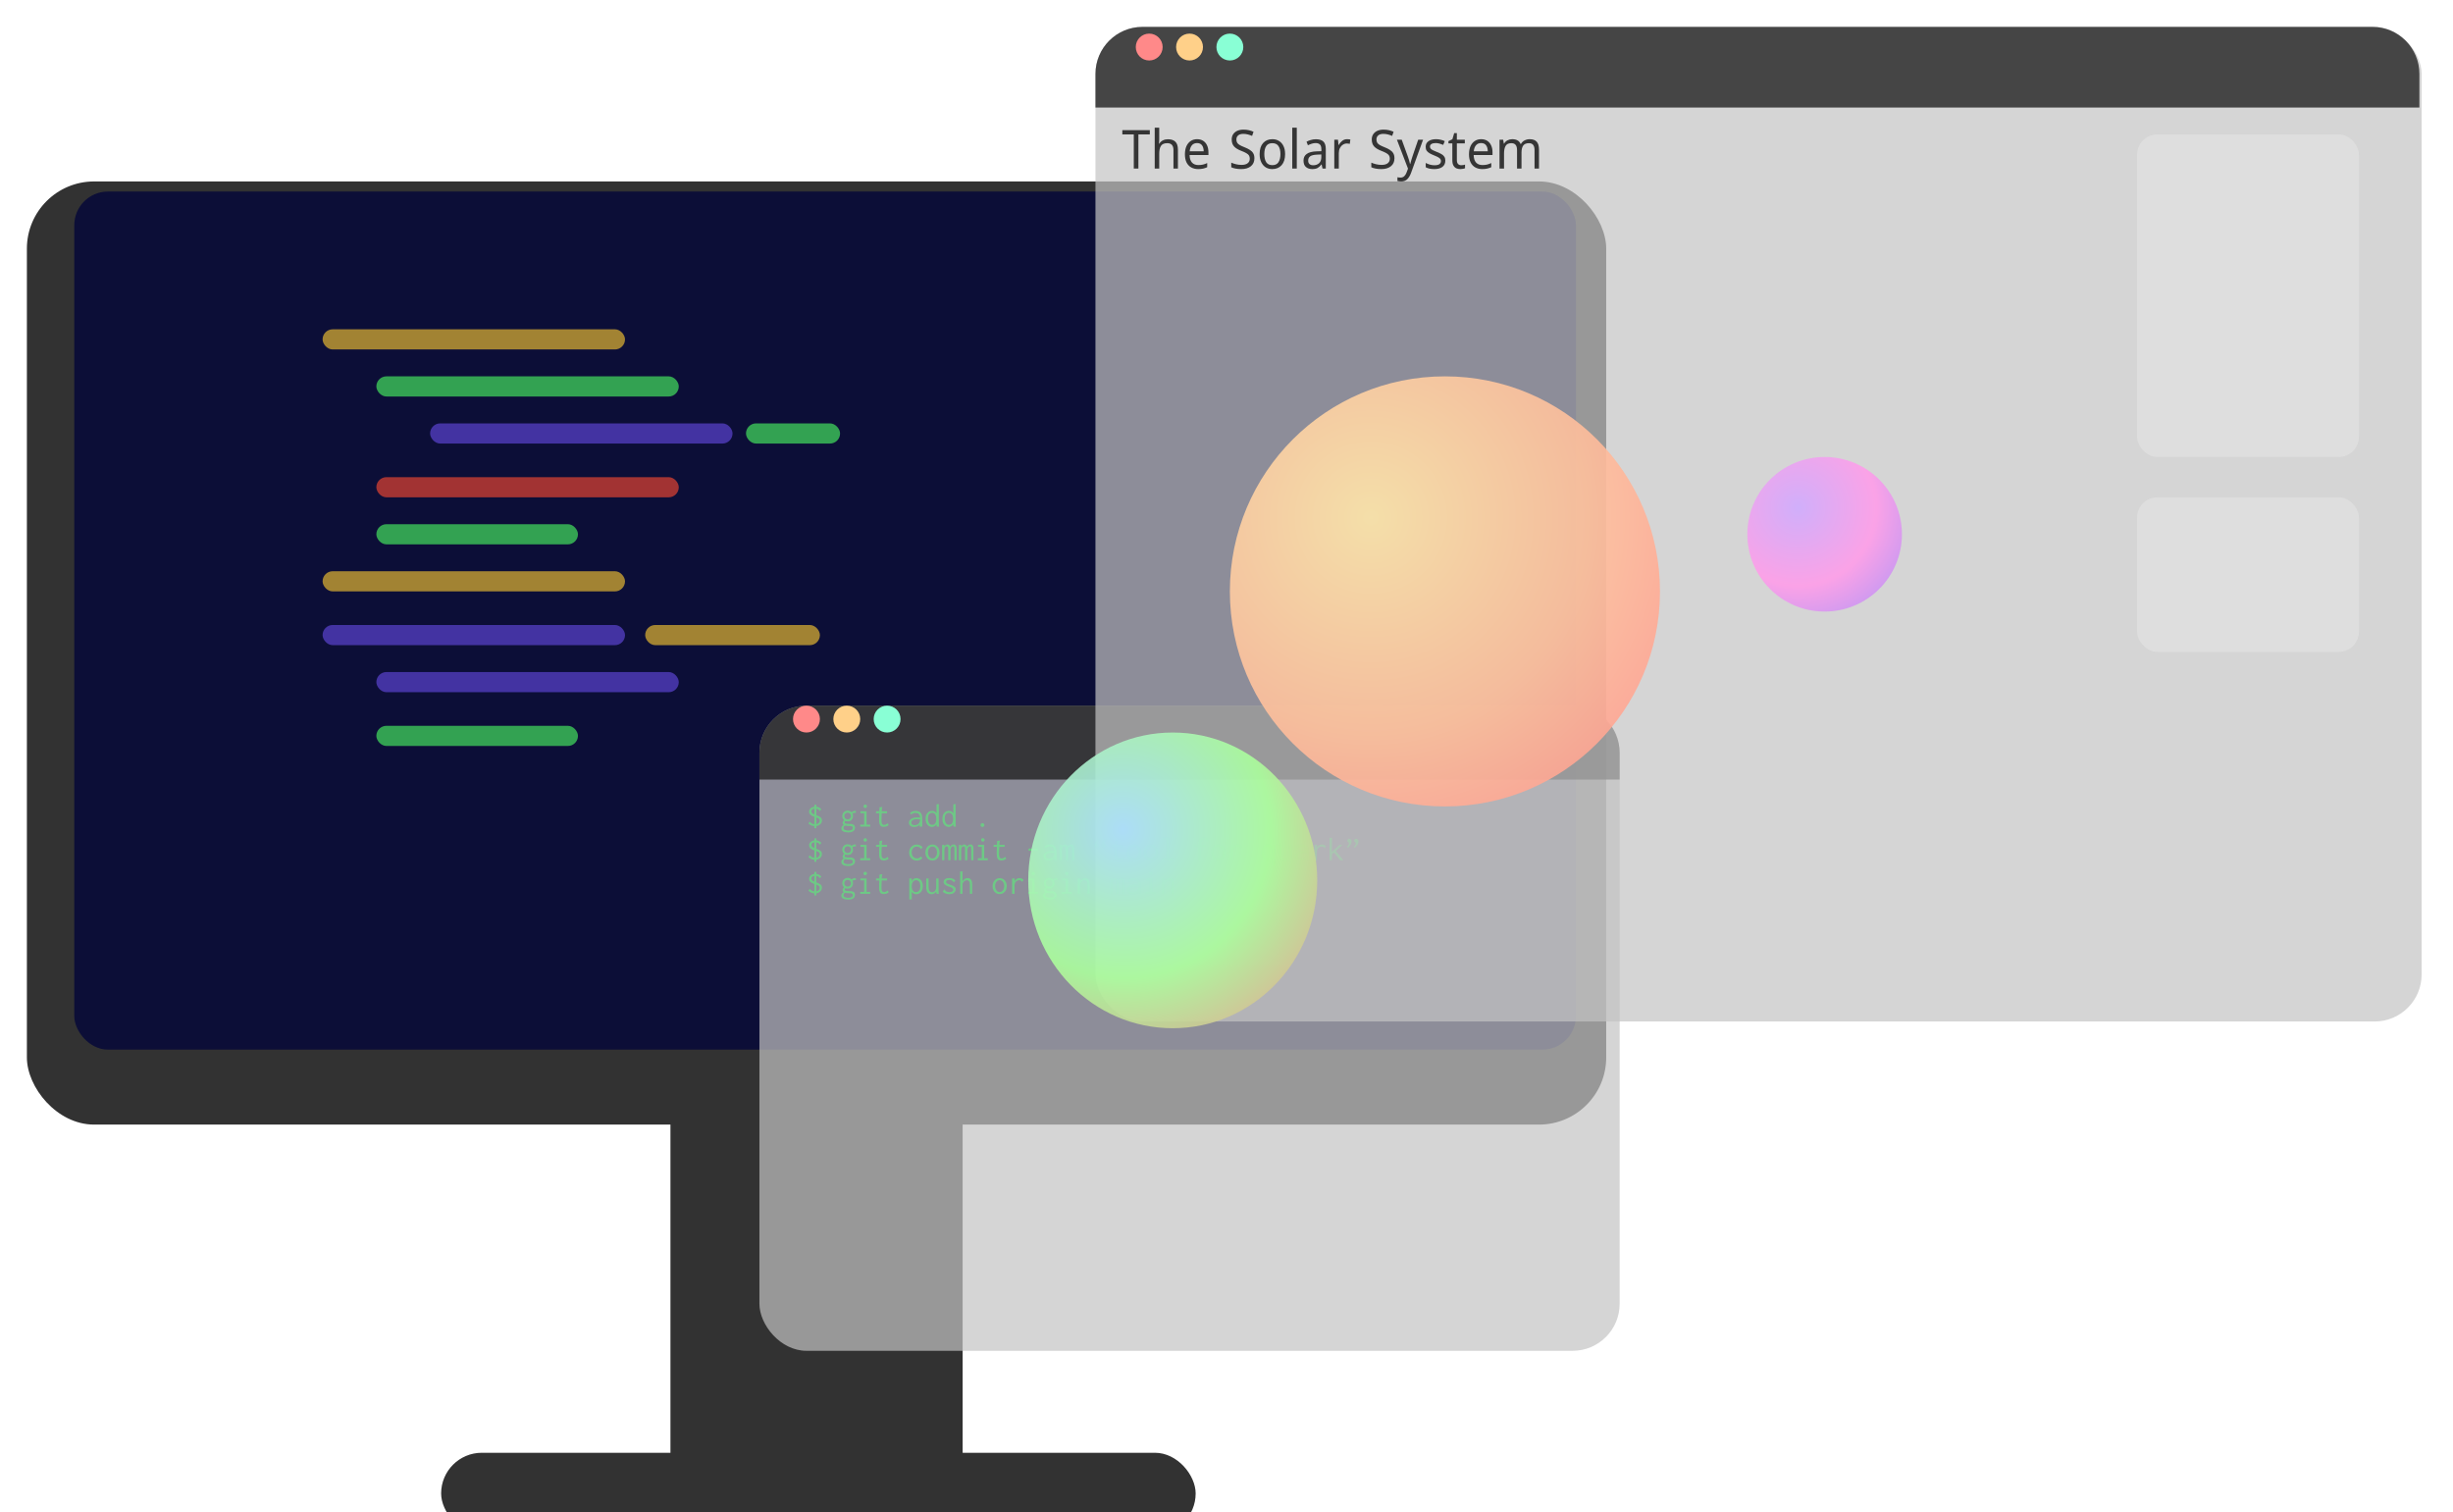 <svg width="365" height="225" viewBox="0 0 365 225" fill="none" xmlns="http://www.w3.org/2000/svg">
<g filter="url(#filter0_i)">
<rect x="95.761" y="70.881" width="43.478" height="151.347" rx="10" fill="#323232"/>
</g>
<g filter="url(#filter1_i)">
<rect x="61.639" y="212.173" width="112.272" height="12.108" rx="6.054" fill="#323232"/>
</g>
<g filter="url(#filter2_i)">
<rect y="23" width="235" height="140.34" rx="10" fill="#323232"/>
</g>
<g filter="url(#filter3_ii)">
<rect x="6.054" y="28.503" width="223.443" height="127.681" rx="5" fill="#0C0E37"/>
</g>
<rect x="48" y="49" width="45" height="3" rx="1.5" fill="#A28333"/>
<rect x="48" y="85" width="45" height="3" rx="1.5" fill="#A28333"/>
<rect x="96" y="93" width="26" height="3" rx="1.5" fill="#A28333"/>
<rect x="56" y="56" width="45" height="3" rx="1.5" fill="#33A252"/>
<rect x="64" y="63" width="45" height="3" rx="1.5" fill="#4333A2"/>
<rect x="48" y="93" width="45" height="3" rx="1.5" fill="#4333A2"/>
<rect x="56" y="100" width="45" height="3" rx="1.5" fill="#4333A2"/>
<rect x="111" y="63" width="14" height="3" rx="1.5" fill="#33A252"/>
<rect x="56" y="71" width="45" height="3" rx="1.5" fill="#A23333"/>
<rect x="56" y="78" width="30" height="3" rx="1.5" fill="#33A252"/>
<rect x="56" y="108" width="30" height="3" rx="1.5" fill="#33A252"/>
<g filter="url(#filter4_bd)">
<rect x="113" y="101" width="128" height="96" rx="7" fill="#C4C4C4" fill-opacity="0.7"/>
</g>
<g filter="url(#filter5_d)">
<path d="M113 108C113 104.134 116.134 101 120 101H234C237.866 101 241 104.134 241 108V112H113V108Z" fill="#212121" fill-opacity="0.8"/>
</g>
<circle cx="120" cy="107" r="2" fill="#FF8989"/>
<circle cx="126" cy="107" r="2" fill="#FFD089"/>
<circle cx="132" cy="107" r="2" fill="#89FFD5"/>
<path d="M121.175 123.235V122.93C120.818 122.907 120.527 122.773 120.3 122.53L120.515 122.23C120.528 122.24 120.535 122.257 120.535 122.28C120.535 122.303 120.54 122.322 120.55 122.335C120.713 122.512 120.922 122.613 121.175 122.64V121.54C120.915 121.453 120.72 121.35 120.59 121.23C120.46 121.107 120.395 120.953 120.395 120.77C120.395 120.587 120.467 120.428 120.61 120.295C120.757 120.162 120.945 120.078 121.175 120.045V119.745H121.495C121.498 119.748 121.5 119.753 121.5 119.76C121.5 119.767 121.495 119.778 121.485 119.795C121.475 119.808 121.468 119.827 121.465 119.85V120.04C121.775 120.073 122.023 120.202 122.21 120.425L121.995 120.695C121.978 120.688 121.968 120.673 121.965 120.65C121.965 120.627 121.957 120.607 121.94 120.59C121.827 120.457 121.668 120.372 121.465 120.335V121.3C121.752 121.393 121.962 121.498 122.095 121.615C122.232 121.728 122.3 121.888 122.3 122.095C122.3 122.218 122.267 122.34 122.2 122.46C122.133 122.577 122.037 122.677 121.91 122.76C121.787 122.843 121.638 122.897 121.465 122.92V123.235H121.175ZM121.175 121.195V120.33C121.025 120.347 120.912 120.393 120.835 120.47C120.762 120.547 120.725 120.633 120.725 120.73C120.725 120.92 120.875 121.075 121.175 121.195ZM121.465 122.63C121.625 122.6 121.75 122.537 121.84 122.44C121.93 122.34 121.975 122.232 121.975 122.115C121.975 121.995 121.935 121.9 121.855 121.83C121.775 121.757 121.645 121.692 121.465 121.635V122.63ZM126.13 122.225C126 122.225 125.882 122.202 125.775 122.155C125.715 122.228 125.685 122.298 125.685 122.365C125.685 122.445 125.735 122.503 125.835 122.54C125.935 122.573 126.118 122.59 126.385 122.59C126.618 122.59 126.795 122.615 126.915 122.665C127.035 122.715 127.117 122.783 127.16 122.87C127.203 122.957 127.225 123.057 127.225 123.17C127.225 123.287 127.193 123.398 127.13 123.505C127.067 123.612 126.962 123.697 126.815 123.76C126.672 123.827 126.478 123.86 126.235 123.86C125.915 123.86 125.66 123.81 125.47 123.71C125.283 123.613 125.19 123.467 125.19 123.27C125.19 123.147 125.225 123.042 125.295 122.955C125.365 122.865 125.448 122.798 125.545 122.755C125.435 122.682 125.38 122.58 125.38 122.45C125.38 122.377 125.398 122.305 125.435 122.235C125.472 122.165 125.522 122.097 125.585 122.03C125.415 121.88 125.33 121.678 125.33 121.425C125.33 121.278 125.362 121.145 125.425 121.025C125.492 120.905 125.585 120.81 125.705 120.74C125.825 120.667 125.967 120.63 126.13 120.63C126.253 120.63 126.363 120.652 126.46 120.695C126.56 120.735 126.645 120.792 126.715 120.865C126.802 120.785 126.893 120.728 126.99 120.695C127.087 120.658 127.2 120.645 127.33 120.655L127.375 120.95C127.275 120.94 127.18 120.942 127.09 120.955C127.003 120.968 126.922 121 126.845 121.05C126.902 121.163 126.93 121.288 126.93 121.425C126.93 121.572 126.897 121.707 126.83 121.83C126.767 121.95 126.675 122.047 126.555 122.12C126.438 122.19 126.297 122.225 126.13 122.225ZM126.13 121.925C126.277 121.925 126.397 121.877 126.49 121.78C126.583 121.68 126.63 121.562 126.63 121.425C126.63 121.288 126.583 121.172 126.49 121.075C126.397 120.975 126.277 120.925 126.13 120.925C125.987 120.925 125.867 120.975 125.77 121.075C125.677 121.172 125.63 121.288 125.63 121.425C125.63 121.562 125.677 121.68 125.77 121.78C125.867 121.877 125.987 121.925 126.13 121.925ZM125.52 123.23C125.52 123.343 125.583 123.432 125.71 123.495C125.84 123.558 126.017 123.59 126.24 123.59C126.467 123.59 126.632 123.555 126.735 123.485C126.842 123.418 126.895 123.332 126.895 123.225C126.895 123.152 126.882 123.092 126.855 123.045C126.828 122.998 126.773 122.963 126.69 122.94C126.607 122.917 126.48 122.905 126.31 122.905C126.193 122.905 126.087 122.9 125.99 122.89C125.897 122.88 125.812 122.863 125.735 122.84C125.658 122.893 125.603 122.947 125.57 123C125.537 123.057 125.52 123.133 125.52 123.23ZM128 123V122.71H128.585V121.005H128.03V120.715H128.945V122.71H129.48V123H128ZM128.745 120.235C128.675 120.235 128.615 120.21 128.565 120.16C128.515 120.11 128.49 120.05 128.49 119.98C128.49 119.907 128.513 119.845 128.56 119.795C128.61 119.745 128.672 119.72 128.745 119.72C128.815 119.72 128.875 119.747 128.925 119.8C128.978 119.85 129.005 119.91 129.005 119.98C129.005 120.05 128.978 120.11 128.925 120.16C128.875 120.21 128.815 120.235 128.745 120.235ZM131.495 123.035C131.298 123.035 131.148 122.99 131.045 122.9C130.945 122.81 130.878 122.672 130.845 122.485C130.812 122.295 130.8 122.053 130.81 121.76L130.84 121.01H130.35V120.715H130.85L130.87 120.13L131.245 120.085L131.295 120.08L131.3 120.115C131.283 120.138 131.268 120.162 131.255 120.185C131.245 120.208 131.237 120.248 131.23 120.305L131.195 120.715H131.995V121.01H131.2L131.165 121.785C131.155 122.038 131.162 122.235 131.185 122.375C131.208 122.512 131.25 122.607 131.31 122.66C131.37 122.71 131.45 122.735 131.55 122.735C131.66 122.735 131.757 122.713 131.84 122.67C131.927 122.627 132.017 122.572 132.11 122.505L132.22 122.79C132.107 122.873 131.99 122.935 131.87 122.975C131.75 123.015 131.625 123.035 131.495 123.035ZM136.055 123.055C135.795 123.055 135.595 122.997 135.455 122.88C135.315 122.76 135.245 122.608 135.245 122.425C135.245 122.262 135.297 122.122 135.4 122.005C135.503 121.885 135.642 121.793 135.815 121.73C135.992 121.663 136.185 121.63 136.395 121.63C136.472 121.63 136.552 121.632 136.635 121.635C136.722 121.638 136.813 121.647 136.91 121.66C136.89 121.393 136.82 121.21 136.7 121.11C136.583 121.01 136.415 120.96 136.195 120.96C136.085 120.96 135.977 120.982 135.87 121.025C135.763 121.065 135.667 121.128 135.58 121.215L135.405 120.985C135.512 120.878 135.635 120.798 135.775 120.745C135.915 120.692 136.063 120.665 136.22 120.665C136.423 120.665 136.6 120.698 136.75 120.765C136.9 120.832 137.017 120.947 137.1 121.11C137.183 121.273 137.225 121.498 137.225 121.785V123H136.835V122.65C136.778 122.76 136.705 122.845 136.615 122.905C136.528 122.962 136.435 123 136.335 123.02C136.238 123.043 136.145 123.055 136.055 123.055ZM135.605 122.405C135.605 122.548 135.652 122.647 135.745 122.7C135.838 122.753 135.953 122.78 136.09 122.78C136.337 122.78 136.532 122.708 136.675 122.565C136.818 122.418 136.897 122.208 136.91 121.935C136.737 121.912 136.575 121.9 136.425 121.9C136.185 121.9 135.988 121.94 135.835 122.02C135.682 122.1 135.605 122.228 135.605 122.405ZM138.67 123.05C138.517 123.05 138.367 123.007 138.22 122.92C138.077 122.83 137.958 122.695 137.865 122.515C137.772 122.335 137.725 122.108 137.725 121.835C137.725 121.555 137.773 121.328 137.87 121.155C137.967 120.982 138.088 120.855 138.235 120.775C138.385 120.695 138.537 120.655 138.69 120.655C138.847 120.655 138.982 120.692 139.095 120.765C139.212 120.835 139.298 120.93 139.355 121.05V119.675H139.735V119.71C139.715 119.73 139.702 119.752 139.695 119.775C139.692 119.798 139.69 119.838 139.69 119.895L139.695 122.645C139.695 122.705 139.697 122.765 139.7 122.825C139.707 122.882 139.722 122.94 139.745 123H139.39C139.367 122.94 139.352 122.882 139.345 122.825C139.342 122.765 139.34 122.705 139.34 122.645C139.267 122.768 139.173 122.867 139.06 122.94C138.947 123.013 138.817 123.05 138.67 123.05ZM138.725 122.735C138.872 122.735 138.988 122.695 139.075 122.615C139.165 122.535 139.228 122.428 139.265 122.295C139.305 122.158 139.325 122.008 139.325 121.845C139.325 121.588 139.275 121.375 139.175 121.205C139.075 121.035 138.915 120.95 138.695 120.95C138.492 120.95 138.337 121.025 138.23 121.175C138.127 121.325 138.075 121.527 138.075 121.78C138.075 122.067 138.13 122.298 138.24 122.475C138.35 122.648 138.512 122.735 138.725 122.735ZM141.17 123.05C141.017 123.05 140.867 123.007 140.72 122.92C140.577 122.83 140.458 122.695 140.365 122.515C140.272 122.335 140.225 122.108 140.225 121.835C140.225 121.555 140.273 121.328 140.37 121.155C140.467 120.982 140.588 120.855 140.735 120.775C140.885 120.695 141.037 120.655 141.19 120.655C141.347 120.655 141.482 120.692 141.595 120.765C141.712 120.835 141.798 120.93 141.855 121.05V119.675H142.235V119.71C142.215 119.73 142.202 119.752 142.195 119.775C142.192 119.798 142.19 119.838 142.19 119.895L142.195 122.645C142.195 122.705 142.197 122.765 142.2 122.825C142.207 122.882 142.222 122.94 142.245 123H141.89C141.867 122.94 141.852 122.882 141.845 122.825C141.842 122.765 141.84 122.705 141.84 122.645C141.767 122.768 141.673 122.867 141.56 122.94C141.447 123.013 141.317 123.05 141.17 123.05ZM141.225 122.735C141.372 122.735 141.488 122.695 141.575 122.615C141.665 122.535 141.728 122.428 141.765 122.295C141.805 122.158 141.825 122.008 141.825 121.845C141.825 121.588 141.775 121.375 141.675 121.205C141.575 121.035 141.415 120.95 141.195 120.95C140.992 120.95 140.837 121.025 140.73 121.175C140.627 121.325 140.575 121.527 140.575 121.78C140.575 122.067 140.63 122.298 140.74 122.475C140.85 122.648 141.012 122.735 141.225 122.735ZM146.19 123.055C146.11 123.055 146.042 123.027 145.985 122.97C145.928 122.913 145.9 122.847 145.9 122.77C145.9 122.693 145.928 122.627 145.985 122.57C146.042 122.513 146.11 122.485 146.19 122.485C146.267 122.485 146.333 122.513 146.39 122.57C146.447 122.627 146.475 122.693 146.475 122.77C146.475 122.847 146.447 122.913 146.39 122.97C146.333 123.027 146.267 123.055 146.19 123.055ZM121.175 128.235V127.93C120.818 127.907 120.527 127.773 120.3 127.53L120.515 127.23C120.528 127.24 120.535 127.257 120.535 127.28C120.535 127.303 120.54 127.322 120.55 127.335C120.713 127.512 120.922 127.613 121.175 127.64V126.54C120.915 126.453 120.72 126.35 120.59 126.23C120.46 126.107 120.395 125.953 120.395 125.77C120.395 125.587 120.467 125.428 120.61 125.295C120.757 125.162 120.945 125.078 121.175 125.045V124.745H121.495C121.498 124.748 121.5 124.753 121.5 124.76C121.5 124.767 121.495 124.778 121.485 124.795C121.475 124.808 121.468 124.827 121.465 124.85V125.04C121.775 125.073 122.023 125.202 122.21 125.425L121.995 125.695C121.978 125.688 121.968 125.673 121.965 125.65C121.965 125.627 121.957 125.607 121.94 125.59C121.827 125.457 121.668 125.372 121.465 125.335V126.3C121.752 126.393 121.962 126.498 122.095 126.615C122.232 126.728 122.3 126.888 122.3 127.095C122.3 127.218 122.267 127.34 122.2 127.46C122.133 127.577 122.037 127.677 121.91 127.76C121.787 127.843 121.638 127.897 121.465 127.92V128.235H121.175ZM121.175 126.195V125.33C121.025 125.347 120.912 125.393 120.835 125.47C120.762 125.547 120.725 125.633 120.725 125.73C120.725 125.92 120.875 126.075 121.175 126.195ZM121.465 127.63C121.625 127.6 121.75 127.537 121.84 127.44C121.93 127.34 121.975 127.232 121.975 127.115C121.975 126.995 121.935 126.9 121.855 126.83C121.775 126.757 121.645 126.692 121.465 126.635V127.63ZM126.13 127.225C126 127.225 125.882 127.202 125.775 127.155C125.715 127.228 125.685 127.298 125.685 127.365C125.685 127.445 125.735 127.503 125.835 127.54C125.935 127.573 126.118 127.59 126.385 127.59C126.618 127.59 126.795 127.615 126.915 127.665C127.035 127.715 127.117 127.783 127.16 127.87C127.203 127.957 127.225 128.057 127.225 128.17C127.225 128.287 127.193 128.398 127.13 128.505C127.067 128.612 126.962 128.697 126.815 128.76C126.672 128.827 126.478 128.86 126.235 128.86C125.915 128.86 125.66 128.81 125.47 128.71C125.283 128.613 125.19 128.467 125.19 128.27C125.19 128.147 125.225 128.042 125.295 127.955C125.365 127.865 125.448 127.798 125.545 127.755C125.435 127.682 125.38 127.58 125.38 127.45C125.38 127.377 125.398 127.305 125.435 127.235C125.472 127.165 125.522 127.097 125.585 127.03C125.415 126.88 125.33 126.678 125.33 126.425C125.33 126.278 125.362 126.145 125.425 126.025C125.492 125.905 125.585 125.81 125.705 125.74C125.825 125.667 125.967 125.63 126.13 125.63C126.253 125.63 126.363 125.652 126.46 125.695C126.56 125.735 126.645 125.792 126.715 125.865C126.802 125.785 126.893 125.728 126.99 125.695C127.087 125.658 127.2 125.645 127.33 125.655L127.375 125.95C127.275 125.94 127.18 125.942 127.09 125.955C127.003 125.968 126.922 126 126.845 126.05C126.902 126.163 126.93 126.288 126.93 126.425C126.93 126.572 126.897 126.707 126.83 126.83C126.767 126.95 126.675 127.047 126.555 127.12C126.438 127.19 126.297 127.225 126.13 127.225ZM126.13 126.925C126.277 126.925 126.397 126.877 126.49 126.78C126.583 126.68 126.63 126.562 126.63 126.425C126.63 126.288 126.583 126.172 126.49 126.075C126.397 125.975 126.277 125.925 126.13 125.925C125.987 125.925 125.867 125.975 125.77 126.075C125.677 126.172 125.63 126.288 125.63 126.425C125.63 126.562 125.677 126.68 125.77 126.78C125.867 126.877 125.987 126.925 126.13 126.925ZM125.52 128.23C125.52 128.343 125.583 128.432 125.71 128.495C125.84 128.558 126.017 128.59 126.24 128.59C126.467 128.59 126.632 128.555 126.735 128.485C126.842 128.418 126.895 128.332 126.895 128.225C126.895 128.152 126.882 128.092 126.855 128.045C126.828 127.998 126.773 127.963 126.69 127.94C126.607 127.917 126.48 127.905 126.31 127.905C126.193 127.905 126.087 127.9 125.99 127.89C125.897 127.88 125.812 127.863 125.735 127.84C125.658 127.893 125.603 127.947 125.57 128C125.537 128.057 125.52 128.133 125.52 128.23ZM128 128V127.71H128.585V126.005H128.03V125.715H128.945V127.71H129.48V128H128ZM128.745 125.235C128.675 125.235 128.615 125.21 128.565 125.16C128.515 125.11 128.49 125.05 128.49 124.98C128.49 124.907 128.513 124.845 128.56 124.795C128.61 124.745 128.672 124.72 128.745 124.72C128.815 124.72 128.875 124.747 128.925 124.8C128.978 124.85 129.005 124.91 129.005 124.98C129.005 125.05 128.978 125.11 128.925 125.16C128.875 125.21 128.815 125.235 128.745 125.235ZM131.495 128.035C131.298 128.035 131.148 127.99 131.045 127.9C130.945 127.81 130.878 127.672 130.845 127.485C130.812 127.295 130.8 127.053 130.81 126.76L130.84 126.01H130.35V125.715H130.85L130.87 125.13L131.245 125.085L131.295 125.08L131.3 125.115C131.283 125.138 131.268 125.162 131.255 125.185C131.245 125.208 131.237 125.248 131.23 125.305L131.195 125.715H131.995V126.01H131.2L131.165 126.785C131.155 127.038 131.162 127.235 131.185 127.375C131.208 127.512 131.25 127.607 131.31 127.66C131.37 127.71 131.45 127.735 131.55 127.735C131.66 127.735 131.757 127.713 131.84 127.67C131.927 127.627 132.017 127.572 132.11 127.505L132.22 127.79C132.107 127.873 131.99 127.935 131.87 127.975C131.75 128.015 131.625 128.035 131.495 128.035ZM136.425 128.055C136.205 128.055 136.008 128.003 135.835 127.9C135.662 127.797 135.525 127.655 135.425 127.475C135.328 127.295 135.28 127.09 135.28 126.86C135.28 126.63 135.328 126.427 135.425 126.25C135.525 126.07 135.66 125.928 135.83 125.825C136.003 125.722 136.2 125.67 136.42 125.67C136.607 125.67 136.773 125.708 136.92 125.785C137.07 125.858 137.192 125.962 137.285 126.095L137.06 126.315L137.025 126.35L137 126.325C137 126.298 136.993 126.273 136.98 126.25C136.97 126.227 136.945 126.195 136.905 126.155C136.832 126.088 136.753 126.042 136.67 126.015C136.587 125.988 136.49 125.975 136.38 125.975C136.253 125.975 136.133 126.01 136.02 126.08C135.91 126.15 135.82 126.25 135.75 126.38C135.683 126.507 135.65 126.658 135.65 126.835C135.65 127.005 135.683 127.158 135.75 127.295C135.82 127.428 135.915 127.535 136.035 127.615C136.155 127.692 136.292 127.73 136.445 127.73C136.675 127.73 136.873 127.637 137.04 127.45L137.25 127.695C137.027 127.935 136.752 128.055 136.425 128.055ZM138.75 128.04C138.543 128.04 138.36 127.99 138.2 127.89C138.043 127.787 137.92 127.647 137.83 127.47C137.74 127.29 137.695 127.085 137.695 126.855C137.695 126.622 137.74 126.417 137.83 126.24C137.92 126.06 138.043 125.92 138.2 125.82C138.36 125.717 138.543 125.665 138.75 125.665C138.957 125.665 139.138 125.717 139.295 125.82C139.455 125.92 139.58 126.06 139.67 126.24C139.76 126.417 139.805 126.622 139.805 126.855C139.805 127.085 139.76 127.29 139.67 127.47C139.58 127.647 139.455 127.787 139.295 127.89C139.138 127.99 138.957 128.04 138.75 128.04ZM138.75 127.74C138.883 127.74 139 127.702 139.1 127.625C139.2 127.548 139.278 127.443 139.335 127.31C139.395 127.177 139.425 127.023 139.425 126.85C139.425 126.59 139.362 126.378 139.235 126.215C139.108 126.048 138.947 125.965 138.75 125.965C138.553 125.965 138.392 126.048 138.265 126.215C138.138 126.378 138.075 126.59 138.075 126.85C138.075 127.023 138.103 127.177 138.16 127.31C138.22 127.443 138.3 127.548 138.4 127.625C138.503 127.702 138.62 127.74 138.75 127.74ZM140.19 128V125.715H140.52V125.94C140.573 125.857 140.642 125.79 140.725 125.74C140.808 125.687 140.895 125.66 140.985 125.66C141.085 125.66 141.172 125.692 141.245 125.755C141.322 125.818 141.37 125.898 141.39 125.995C141.433 125.895 141.502 125.815 141.595 125.755C141.688 125.692 141.792 125.66 141.905 125.66C142.062 125.66 142.175 125.717 142.245 125.83C142.318 125.94 142.352 126.078 142.345 126.245V128H142.015V126.38C142.015 126.24 142.005 126.138 141.985 126.075C141.968 126.012 141.943 125.972 141.91 125.955C141.877 125.935 141.84 125.925 141.8 125.925C141.737 125.925 141.677 125.955 141.62 126.015C141.567 126.072 141.522 126.143 141.485 126.23C141.452 126.317 141.435 126.403 141.435 126.49V128H141.1V126.41C141.1 126.22 141.082 126.093 141.045 126.03C141.012 125.967 140.947 125.935 140.85 125.935C140.777 125.935 140.703 125.983 140.63 126.08C140.557 126.173 140.52 126.305 140.52 126.475V128H140.19ZM142.69 128V125.715H143.02V125.94C143.073 125.857 143.142 125.79 143.225 125.74C143.308 125.687 143.395 125.66 143.485 125.66C143.585 125.66 143.672 125.692 143.745 125.755C143.822 125.818 143.87 125.898 143.89 125.995C143.933 125.895 144.002 125.815 144.095 125.755C144.188 125.692 144.292 125.66 144.405 125.66C144.562 125.66 144.675 125.717 144.745 125.83C144.818 125.94 144.852 126.078 144.845 126.245V128H144.515V126.38C144.515 126.24 144.505 126.138 144.485 126.075C144.468 126.012 144.443 125.972 144.41 125.955C144.377 125.935 144.34 125.925 144.3 125.925C144.237 125.925 144.177 125.955 144.12 126.015C144.067 126.072 144.022 126.143 143.985 126.23C143.952 126.317 143.935 126.403 143.935 126.49V128H143.6V126.41C143.6 126.22 143.582 126.093 143.545 126.03C143.512 125.967 143.447 125.935 143.35 125.935C143.277 125.935 143.203 125.983 143.13 126.08C143.057 126.173 143.02 126.305 143.02 126.475V128H142.69ZM145.5 128V127.71H146.085V126.005H145.53V125.715H146.445V127.71H146.98V128H145.5ZM146.245 125.235C146.175 125.235 146.115 125.21 146.065 125.16C146.015 125.11 145.99 125.05 145.99 124.98C145.99 124.907 146.013 124.845 146.06 124.795C146.11 124.745 146.172 124.72 146.245 124.72C146.315 124.72 146.375 124.747 146.425 124.8C146.478 124.85 146.505 124.91 146.505 124.98C146.505 125.05 146.478 125.11 146.425 125.16C146.375 125.21 146.315 125.235 146.245 125.235ZM148.995 128.035C148.798 128.035 148.648 127.99 148.545 127.9C148.445 127.81 148.378 127.672 148.345 127.485C148.312 127.295 148.3 127.053 148.31 126.76L148.34 126.01H147.85V125.715H148.35L148.37 125.13L148.745 125.085L148.795 125.08L148.8 125.115C148.783 125.138 148.768 125.162 148.755 125.185C148.745 125.208 148.737 125.248 148.73 125.305L148.695 125.715H149.495V126.01H148.7L148.665 126.785C148.655 127.038 148.662 127.235 148.685 127.375C148.708 127.512 148.75 127.607 148.81 127.66C148.87 127.71 148.95 127.735 149.05 127.735C149.16 127.735 149.257 127.713 149.34 127.67C149.427 127.627 149.517 127.572 149.61 127.505L149.72 127.79C149.607 127.873 149.49 127.935 149.37 127.975C149.25 128.015 149.125 128.035 148.995 128.035ZM153.055 126.595V126.26H154.455V126.595H153.055ZM156.055 128.055C155.795 128.055 155.595 127.997 155.455 127.88C155.315 127.76 155.245 127.608 155.245 127.425C155.245 127.262 155.297 127.122 155.4 127.005C155.503 126.885 155.642 126.793 155.815 126.73C155.992 126.663 156.185 126.63 156.395 126.63C156.472 126.63 156.552 126.632 156.635 126.635C156.722 126.638 156.813 126.647 156.91 126.66C156.89 126.393 156.82 126.21 156.7 126.11C156.583 126.01 156.415 125.96 156.195 125.96C156.085 125.96 155.977 125.982 155.87 126.025C155.763 126.065 155.667 126.128 155.58 126.215L155.405 125.985C155.512 125.878 155.635 125.798 155.775 125.745C155.915 125.692 156.063 125.665 156.22 125.665C156.423 125.665 156.6 125.698 156.75 125.765C156.9 125.832 157.017 125.947 157.1 126.11C157.183 126.273 157.225 126.498 157.225 126.785V128H156.835V127.65C156.778 127.76 156.705 127.845 156.615 127.905C156.528 127.962 156.435 128 156.335 128.02C156.238 128.043 156.145 128.055 156.055 128.055ZM155.605 127.405C155.605 127.548 155.652 127.647 155.745 127.7C155.838 127.753 155.953 127.78 156.09 127.78C156.337 127.78 156.532 127.708 156.675 127.565C156.818 127.418 156.897 127.208 156.91 126.935C156.737 126.912 156.575 126.9 156.425 126.9C156.185 126.9 155.988 126.94 155.835 127.02C155.682 127.1 155.605 127.228 155.605 127.405ZM157.69 128V125.715H158.02V125.94C158.073 125.857 158.142 125.79 158.225 125.74C158.308 125.687 158.395 125.66 158.485 125.66C158.585 125.66 158.672 125.692 158.745 125.755C158.822 125.818 158.87 125.898 158.89 125.995C158.933 125.895 159.002 125.815 159.095 125.755C159.188 125.692 159.292 125.66 159.405 125.66C159.562 125.66 159.675 125.717 159.745 125.83C159.818 125.94 159.852 126.078 159.845 126.245V128H159.515V126.38C159.515 126.24 159.505 126.138 159.485 126.075C159.468 126.012 159.443 125.972 159.41 125.955C159.377 125.935 159.34 125.925 159.3 125.925C159.237 125.925 159.177 125.955 159.12 126.015C159.067 126.072 159.022 126.143 158.985 126.23C158.952 126.317 158.935 126.403 158.935 126.49V128H158.6V126.41C158.6 126.22 158.582 126.093 158.545 126.03C158.512 125.967 158.447 125.935 158.35 125.935C158.277 125.935 158.203 125.983 158.13 126.08C158.057 126.173 158.02 126.305 158.02 126.475V128H157.69ZM163.435 124.81L163.605 124.96C163.512 125.047 163.433 125.14 163.37 125.24C163.31 125.34 163.28 125.422 163.28 125.485C163.28 125.532 163.302 125.573 163.345 125.61C163.388 125.647 163.43 125.685 163.47 125.725C163.513 125.762 163.535 125.81 163.535 125.87C163.535 125.953 163.507 126.023 163.45 126.08C163.397 126.137 163.327 126.165 163.24 126.165C163.153 126.165 163.075 126.127 163.005 126.05C162.935 125.973 162.9 125.873 162.9 125.75C162.9 125.49 163.078 125.177 163.435 124.81ZM164.46 124.81L164.63 124.96C164.537 125.047 164.458 125.14 164.395 125.24C164.335 125.34 164.305 125.422 164.305 125.485C164.305 125.532 164.327 125.573 164.37 125.61C164.413 125.647 164.455 125.685 164.495 125.725C164.538 125.762 164.56 125.81 164.56 125.87C164.56 125.953 164.532 126.023 164.475 126.08C164.422 126.137 164.352 126.165 164.265 126.165C164.178 126.165 164.1 126.127 164.03 126.05C163.96 125.973 163.925 125.873 163.925 125.75C163.925 125.49 164.103 125.177 164.46 124.81ZM166.495 128.035C166.298 128.035 166.148 127.99 166.045 127.9C165.945 127.81 165.878 127.672 165.845 127.485C165.812 127.295 165.8 127.053 165.81 126.76L165.84 126.01H165.35V125.715H165.85L165.87 125.13L166.245 125.085L166.295 125.08L166.3 125.115C166.283 125.138 166.268 125.162 166.255 125.185C166.245 125.208 166.237 125.248 166.23 125.305L166.195 125.715H166.995V126.01H166.2L166.165 126.785C166.155 127.038 166.162 127.235 166.185 127.375C166.208 127.512 166.25 127.607 166.31 127.66C166.37 127.71 166.45 127.735 166.55 127.735C166.66 127.735 166.757 127.713 166.84 127.67C166.927 127.627 167.017 127.572 167.11 127.505L167.22 127.79C167.107 127.873 166.99 127.935 166.87 127.975C166.75 128.015 166.625 128.035 166.495 128.035ZM168.75 128.04C168.543 128.04 168.36 127.99 168.2 127.89C168.043 127.787 167.92 127.647 167.83 127.47C167.74 127.29 167.695 127.085 167.695 126.855C167.695 126.622 167.74 126.417 167.83 126.24C167.92 126.06 168.043 125.92 168.2 125.82C168.36 125.717 168.543 125.665 168.75 125.665C168.957 125.665 169.138 125.717 169.295 125.82C169.455 125.92 169.58 126.06 169.67 126.24C169.76 126.417 169.805 126.622 169.805 126.855C169.805 127.085 169.76 127.29 169.67 127.47C169.58 127.647 169.455 127.787 169.295 127.89C169.138 127.99 168.957 128.04 168.75 128.04ZM168.75 127.74C168.883 127.74 169 127.702 169.1 127.625C169.2 127.548 169.278 127.443 169.335 127.31C169.395 127.177 169.425 127.023 169.425 126.85C169.425 126.59 169.362 126.378 169.235 126.215C169.108 126.048 168.947 125.965 168.75 125.965C168.553 125.965 168.392 126.048 168.265 126.215C168.138 126.378 168.075 126.59 168.075 126.85C168.075 127.023 168.103 127.177 168.16 127.31C168.22 127.443 168.3 127.548 168.4 127.625C168.503 127.702 168.62 127.74 168.75 127.74ZM171.25 128.04C171.043 128.04 170.86 127.99 170.7 127.89C170.543 127.787 170.42 127.647 170.33 127.47C170.24 127.29 170.195 127.085 170.195 126.855C170.195 126.622 170.24 126.417 170.33 126.24C170.42 126.06 170.543 125.92 170.7 125.82C170.86 125.717 171.043 125.665 171.25 125.665C171.457 125.665 171.638 125.717 171.795 125.82C171.955 125.92 172.08 126.06 172.17 126.24C172.26 126.417 172.305 126.622 172.305 126.855C172.305 127.085 172.26 127.29 172.17 127.47C172.08 127.647 171.955 127.787 171.795 127.89C171.638 127.99 171.457 128.04 171.25 128.04ZM171.25 127.74C171.383 127.74 171.5 127.702 171.6 127.625C171.7 127.548 171.778 127.443 171.835 127.31C171.895 127.177 171.925 127.023 171.925 126.85C171.925 126.59 171.862 126.378 171.735 126.215C171.608 126.048 171.447 125.965 171.25 125.965C171.053 125.965 170.892 126.048 170.765 126.215C170.638 126.378 170.575 126.59 170.575 126.85C170.575 127.023 170.603 127.177 170.66 127.31C170.72 127.443 170.8 127.548 170.9 127.625C171.003 127.702 171.12 127.74 171.25 127.74ZM172.895 128V127.71H173.57V124.965H172.925V124.675H173.935V127.71H174.605V128H172.895ZM178.31 126H177.815V125.715H178.31V125.525C178.31 125.218 178.388 124.995 178.545 124.855C178.705 124.715 178.907 124.645 179.15 124.645C179.293 124.645 179.427 124.672 179.55 124.725C179.677 124.775 179.782 124.853 179.865 124.96L179.675 125.225L179.645 125.265L179.615 125.245C179.612 125.218 179.605 125.192 179.595 125.165C179.585 125.138 179.562 125.105 179.525 125.065C179.472 125.018 179.418 124.985 179.365 124.965C179.312 124.945 179.243 124.935 179.16 124.935C179.017 124.935 178.897 124.98 178.8 125.07C178.703 125.157 178.655 125.308 178.655 125.525V125.715H179.405V126H178.655V128H178.31V126ZM181.25 128.04C181.043 128.04 180.86 127.99 180.7 127.89C180.543 127.787 180.42 127.647 180.33 127.47C180.24 127.29 180.195 127.085 180.195 126.855C180.195 126.622 180.24 126.417 180.33 126.24C180.42 126.06 180.543 125.92 180.7 125.82C180.86 125.717 181.043 125.665 181.25 125.665C181.457 125.665 181.638 125.717 181.795 125.82C181.955 125.92 182.08 126.06 182.17 126.24C182.26 126.417 182.305 126.622 182.305 126.855C182.305 127.085 182.26 127.29 182.17 127.47C182.08 127.647 181.955 127.787 181.795 127.89C181.638 127.99 181.457 128.04 181.25 128.04ZM181.25 127.74C181.383 127.74 181.5 127.702 181.6 127.625C181.7 127.548 181.778 127.443 181.835 127.31C181.895 127.177 181.925 127.023 181.925 126.85C181.925 126.59 181.862 126.378 181.735 126.215C181.608 126.048 181.447 125.965 181.25 125.965C181.053 125.965 180.892 126.048 180.765 126.215C180.638 126.378 180.575 126.59 180.575 126.85C180.575 127.023 180.603 127.177 180.66 127.31C180.72 127.443 180.8 127.548 180.9 127.625C181.003 127.702 181.12 127.74 181.25 127.74ZM183.095 125.715H183.47L183.46 126.135C183.523 125.982 183.622 125.865 183.755 125.785C183.888 125.702 184.032 125.66 184.185 125.66C184.428 125.66 184.63 125.743 184.79 125.91L184.63 126.19L184.61 126.235L184.575 126.215C184.568 126.188 184.558 126.163 184.545 126.14C184.532 126.117 184.503 126.088 184.46 126.055C184.407 126.022 184.357 126 184.31 125.99C184.267 125.977 184.217 125.97 184.16 125.97C184.05 125.97 183.94 125.998 183.83 126.055C183.723 126.112 183.635 126.2 183.565 126.32C183.495 126.44 183.46 126.597 183.46 126.79V128.005H183.095V125.715ZM189.35 128.835V127.635C189.28 127.762 189.183 127.863 189.06 127.94C188.937 128.013 188.8 128.05 188.65 128.05C188.477 128.05 188.318 128 188.175 127.9C188.032 127.8 187.918 127.66 187.835 127.48C187.752 127.297 187.71 127.087 187.71 126.85C187.71 126.597 187.755 126.382 187.845 126.205C187.938 126.028 188.062 125.893 188.215 125.8C188.368 125.703 188.535 125.655 188.715 125.655C188.875 125.655 189.01 125.69 189.12 125.76C189.23 125.83 189.313 125.927 189.37 126.05V125.715H189.71V128.835H189.35ZM188.715 127.735C188.888 127.735 189.035 127.662 189.155 127.515C189.278 127.368 189.34 127.128 189.34 126.795C189.34 126.482 189.285 126.263 189.175 126.14C189.065 126.013 188.925 125.95 188.755 125.95C188.565 125.95 188.403 126.022 188.27 126.165C188.14 126.305 188.075 126.528 188.075 126.835C188.075 127.112 188.133 127.332 188.25 127.495C188.367 127.655 188.522 127.735 188.715 127.735ZM191.105 128.055C190.878 128.055 190.69 127.97 190.54 127.8C190.39 127.63 190.317 127.36 190.32 126.99L190.325 125.715H190.675V126.99C190.675 127.28 190.725 127.482 190.825 127.595C190.928 127.708 191.052 127.765 191.195 127.765C191.302 127.765 191.402 127.737 191.495 127.68C191.588 127.623 191.663 127.537 191.72 127.42C191.78 127.303 191.81 127.155 191.81 126.975V125.715H192.16V127.645C192.16 127.705 192.162 127.765 192.165 127.825C192.172 127.882 192.187 127.94 192.21 128H191.865C191.842 127.943 191.827 127.885 191.82 127.825C191.817 127.765 191.815 127.707 191.815 127.65C191.742 127.777 191.642 127.877 191.515 127.95C191.392 128.02 191.255 128.055 191.105 128.055ZM193.555 128.055C193.295 128.055 193.095 127.997 192.955 127.88C192.815 127.76 192.745 127.608 192.745 127.425C192.745 127.262 192.797 127.122 192.9 127.005C193.003 126.885 193.142 126.793 193.315 126.73C193.492 126.663 193.685 126.63 193.895 126.63C193.972 126.63 194.052 126.632 194.135 126.635C194.222 126.638 194.313 126.647 194.41 126.66C194.39 126.393 194.32 126.21 194.2 126.11C194.083 126.01 193.915 125.96 193.695 125.96C193.585 125.96 193.477 125.982 193.37 126.025C193.263 126.065 193.167 126.128 193.08 126.215L192.905 125.985C193.012 125.878 193.135 125.798 193.275 125.745C193.415 125.692 193.563 125.665 193.72 125.665C193.923 125.665 194.1 125.698 194.25 125.765C194.4 125.832 194.517 125.947 194.6 126.11C194.683 126.273 194.725 126.498 194.725 126.785V128H194.335V127.65C194.278 127.76 194.205 127.845 194.115 127.905C194.028 127.962 193.935 128 193.835 128.02C193.738 128.043 193.645 128.055 193.555 128.055ZM193.105 127.405C193.105 127.548 193.152 127.647 193.245 127.7C193.338 127.753 193.453 127.78 193.59 127.78C193.837 127.78 194.032 127.708 194.175 127.565C194.318 127.418 194.397 127.208 194.41 126.935C194.237 126.912 194.075 126.9 193.925 126.9C193.685 126.9 193.488 126.94 193.335 127.02C193.182 127.1 193.105 127.228 193.105 127.405ZM195.595 125.715H195.97L195.96 126.135C196.023 125.982 196.122 125.865 196.255 125.785C196.388 125.702 196.532 125.66 196.685 125.66C196.928 125.66 197.13 125.743 197.29 125.91L197.13 126.19L197.11 126.235L197.075 126.215C197.068 126.188 197.058 126.163 197.045 126.14C197.032 126.117 197.003 126.088 196.96 126.055C196.907 126.022 196.857 126 196.81 125.99C196.767 125.977 196.717 125.97 196.66 125.97C196.55 125.97 196.44 125.998 196.33 126.055C196.223 126.112 196.135 126.2 196.065 126.32C195.995 126.44 195.96 126.597 195.96 126.79V128.005H195.595V125.715ZM198.495 126.855L198.195 127.135V128H197.83V124.675H198.24V124.71C198.22 124.73 198.207 124.752 198.2 124.775C198.197 124.798 198.195 124.838 198.195 124.895V126.765L199.34 125.705C199.377 125.712 199.417 125.718 199.46 125.725C199.507 125.728 199.555 125.73 199.605 125.73H199.735L198.775 126.635L199.895 128L199.43 128.02L198.495 126.855ZM201.605 126.165L201.435 126.015C201.528 125.928 201.605 125.835 201.665 125.735C201.728 125.635 201.76 125.553 201.76 125.49C201.76 125.443 201.738 125.402 201.695 125.365C201.655 125.328 201.613 125.29 201.57 125.25C201.527 125.21 201.505 125.162 201.505 125.105C201.505 125.022 201.532 124.952 201.585 124.895C201.642 124.838 201.713 124.81 201.8 124.81C201.887 124.81 201.965 124.848 202.035 124.925C202.105 125.002 202.14 125.102 202.14 125.225C202.14 125.485 201.962 125.798 201.605 126.165ZM200.58 126.165L200.41 126.015C200.503 125.928 200.58 125.835 200.64 125.735C200.703 125.635 200.735 125.553 200.735 125.49C200.735 125.443 200.713 125.402 200.67 125.365C200.627 125.328 200.583 125.29 200.54 125.25C200.5 125.21 200.48 125.162 200.48 125.105C200.48 125.022 200.507 124.952 200.56 124.895C200.617 124.838 200.688 124.81 200.775 124.81C200.862 124.81 200.94 124.848 201.01 124.925C201.08 125.002 201.115 125.102 201.115 125.225C201.115 125.485 200.937 125.798 200.58 126.165ZM121.175 133.235V132.93C120.818 132.907 120.527 132.773 120.3 132.53L120.515 132.23C120.528 132.24 120.535 132.257 120.535 132.28C120.535 132.303 120.54 132.322 120.55 132.335C120.713 132.512 120.922 132.613 121.175 132.64V131.54C120.915 131.453 120.72 131.35 120.59 131.23C120.46 131.107 120.395 130.953 120.395 130.77C120.395 130.587 120.467 130.428 120.61 130.295C120.757 130.162 120.945 130.078 121.175 130.045V129.745H121.495C121.498 129.748 121.5 129.753 121.5 129.76C121.5 129.767 121.495 129.778 121.485 129.795C121.475 129.808 121.468 129.827 121.465 129.85V130.04C121.775 130.073 122.023 130.202 122.21 130.425L121.995 130.695C121.978 130.688 121.968 130.673 121.965 130.65C121.965 130.627 121.957 130.607 121.94 130.59C121.827 130.457 121.668 130.372 121.465 130.335V131.3C121.752 131.393 121.962 131.498 122.095 131.615C122.232 131.728 122.3 131.888 122.3 132.095C122.3 132.218 122.267 132.34 122.2 132.46C122.133 132.577 122.037 132.677 121.91 132.76C121.787 132.843 121.638 132.897 121.465 132.92V133.235H121.175ZM121.175 131.195V130.33C121.025 130.347 120.912 130.393 120.835 130.47C120.762 130.547 120.725 130.633 120.725 130.73C120.725 130.92 120.875 131.075 121.175 131.195ZM121.465 132.63C121.625 132.6 121.75 132.537 121.84 132.44C121.93 132.34 121.975 132.232 121.975 132.115C121.975 131.995 121.935 131.9 121.855 131.83C121.775 131.757 121.645 131.692 121.465 131.635V132.63ZM126.13 132.225C126 132.225 125.882 132.202 125.775 132.155C125.715 132.228 125.685 132.298 125.685 132.365C125.685 132.445 125.735 132.503 125.835 132.54C125.935 132.573 126.118 132.59 126.385 132.59C126.618 132.59 126.795 132.615 126.915 132.665C127.035 132.715 127.117 132.783 127.16 132.87C127.203 132.957 127.225 133.057 127.225 133.17C127.225 133.287 127.193 133.398 127.13 133.505C127.067 133.612 126.962 133.697 126.815 133.76C126.672 133.827 126.478 133.86 126.235 133.86C125.915 133.86 125.66 133.81 125.47 133.71C125.283 133.613 125.19 133.467 125.19 133.27C125.19 133.147 125.225 133.042 125.295 132.955C125.365 132.865 125.448 132.798 125.545 132.755C125.435 132.682 125.38 132.58 125.38 132.45C125.38 132.377 125.398 132.305 125.435 132.235C125.472 132.165 125.522 132.097 125.585 132.03C125.415 131.88 125.33 131.678 125.33 131.425C125.33 131.278 125.362 131.145 125.425 131.025C125.492 130.905 125.585 130.81 125.705 130.74C125.825 130.667 125.967 130.63 126.13 130.63C126.253 130.63 126.363 130.652 126.46 130.695C126.56 130.735 126.645 130.792 126.715 130.865C126.802 130.785 126.893 130.728 126.99 130.695C127.087 130.658 127.2 130.645 127.33 130.655L127.375 130.95C127.275 130.94 127.18 130.942 127.09 130.955C127.003 130.968 126.922 131 126.845 131.05C126.902 131.163 126.93 131.288 126.93 131.425C126.93 131.572 126.897 131.707 126.83 131.83C126.767 131.95 126.675 132.047 126.555 132.12C126.438 132.19 126.297 132.225 126.13 132.225ZM126.13 131.925C126.277 131.925 126.397 131.877 126.49 131.78C126.583 131.68 126.63 131.562 126.63 131.425C126.63 131.288 126.583 131.172 126.49 131.075C126.397 130.975 126.277 130.925 126.13 130.925C125.987 130.925 125.867 130.975 125.77 131.075C125.677 131.172 125.63 131.288 125.63 131.425C125.63 131.562 125.677 131.68 125.77 131.78C125.867 131.877 125.987 131.925 126.13 131.925ZM125.52 133.23C125.52 133.343 125.583 133.432 125.71 133.495C125.84 133.558 126.017 133.59 126.24 133.59C126.467 133.59 126.632 133.555 126.735 133.485C126.842 133.418 126.895 133.332 126.895 133.225C126.895 133.152 126.882 133.092 126.855 133.045C126.828 132.998 126.773 132.963 126.69 132.94C126.607 132.917 126.48 132.905 126.31 132.905C126.193 132.905 126.087 132.9 125.99 132.89C125.897 132.88 125.812 132.863 125.735 132.84C125.658 132.893 125.603 132.947 125.57 133C125.537 133.057 125.52 133.133 125.52 133.23ZM128 133V132.71H128.585V131.005H128.03V130.715H128.945V132.71H129.48V133H128ZM128.745 130.235C128.675 130.235 128.615 130.21 128.565 130.16C128.515 130.11 128.49 130.05 128.49 129.98C128.49 129.907 128.513 129.845 128.56 129.795C128.61 129.745 128.672 129.72 128.745 129.72C128.815 129.72 128.875 129.747 128.925 129.8C128.978 129.85 129.005 129.91 129.005 129.98C129.005 130.05 128.978 130.11 128.925 130.16C128.875 130.21 128.815 130.235 128.745 130.235ZM131.495 133.035C131.298 133.035 131.148 132.99 131.045 132.9C130.945 132.81 130.878 132.672 130.845 132.485C130.812 132.295 130.8 132.053 130.81 131.76L130.84 131.01H130.35V130.715H130.85L130.87 130.13L131.245 130.085L131.295 130.08L131.3 130.115C131.283 130.138 131.268 130.162 131.255 130.185C131.245 130.208 131.237 130.248 131.23 130.305L131.195 130.715H131.995V131.01H131.2L131.165 131.785C131.155 132.038 131.162 132.235 131.185 132.375C131.208 132.512 131.25 132.607 131.31 132.66C131.37 132.71 131.45 132.735 131.55 132.735C131.66 132.735 131.757 132.713 131.84 132.67C131.927 132.627 132.017 132.572 132.11 132.505L132.22 132.79C132.107 132.873 131.99 132.935 131.87 132.975C131.75 133.015 131.625 133.035 131.495 133.035ZM135.3 133.835V130.715H135.665V131.165C135.718 130.992 135.807 130.865 135.93 130.785C136.057 130.705 136.2 130.665 136.36 130.665C136.53 130.665 136.687 130.708 136.83 130.795C136.977 130.878 137.093 131.007 137.18 131.18C137.27 131.353 137.315 131.573 137.315 131.84C137.315 132.107 137.268 132.332 137.175 132.515C137.082 132.695 136.962 132.832 136.815 132.925C136.668 133.015 136.513 133.06 136.35 133.06C136.213 133.06 136.085 133.028 135.965 132.965C135.845 132.902 135.747 132.813 135.67 132.7V133.835H135.3ZM136.29 132.74C136.397 132.74 136.5 132.715 136.6 132.665C136.7 132.612 136.782 132.52 136.845 132.39C136.908 132.26 136.94 132.082 136.94 131.855C136.94 131.582 136.888 131.37 136.785 131.22C136.682 131.067 136.535 130.985 136.345 130.975C136.222 130.968 136.108 130.997 136.005 131.06C135.902 131.12 135.818 131.222 135.755 131.365C135.695 131.508 135.665 131.698 135.665 131.935C135.672 132.205 135.732 132.407 135.845 132.54C135.958 132.673 136.107 132.74 136.29 132.74ZM138.605 133.055C138.378 133.055 138.19 132.97 138.04 132.8C137.89 132.63 137.817 132.36 137.82 131.99L137.825 130.715H138.175V131.99C138.175 132.28 138.225 132.482 138.325 132.595C138.428 132.708 138.552 132.765 138.695 132.765C138.802 132.765 138.902 132.737 138.995 132.68C139.088 132.623 139.163 132.537 139.22 132.42C139.28 132.303 139.31 132.155 139.31 131.975V130.715H139.66V132.645C139.66 132.705 139.662 132.765 139.665 132.825C139.672 132.882 139.687 132.94 139.71 133H139.365C139.342 132.943 139.327 132.885 139.32 132.825C139.317 132.765 139.315 132.707 139.315 132.65C139.242 132.777 139.142 132.877 139.015 132.95C138.892 133.02 138.755 133.055 138.605 133.055ZM141.255 133.05C140.868 133.05 140.545 132.93 140.285 132.69L140.485 132.35L140.515 132.305L140.545 132.325C140.552 132.352 140.558 132.38 140.565 132.41C140.575 132.437 140.598 132.47 140.635 132.51C140.705 132.58 140.788 132.638 140.885 132.685C140.985 132.728 141.112 132.75 141.265 132.75C141.448 132.75 141.59 132.718 141.69 132.655C141.793 132.588 141.845 132.498 141.845 132.385C141.845 132.288 141.802 132.208 141.715 132.145C141.632 132.082 141.483 132.015 141.27 131.945C141.007 131.868 140.797 131.773 140.64 131.66C140.487 131.547 140.41 131.405 140.41 131.235C140.41 131.062 140.48 130.923 140.62 130.82C140.763 130.713 140.973 130.66 141.25 130.66C141.463 130.66 141.64 130.69 141.78 130.75C141.92 130.81 142.047 130.9 142.16 131.02L141.955 131.27L141.92 131.31L141.895 131.285C141.892 131.258 141.883 131.233 141.87 131.21C141.86 131.183 141.837 131.152 141.8 131.115C141.723 131.055 141.637 131.01 141.54 130.98C141.443 130.947 141.35 130.93 141.26 130.93C141.127 130.93 141.012 130.953 140.915 131C140.818 131.047 140.77 131.118 140.77 131.215C140.77 131.265 140.787 131.315 140.82 131.365C140.857 131.412 140.922 131.46 141.015 131.51C141.108 131.557 141.242 131.605 141.415 131.655C141.702 131.742 141.903 131.837 142.02 131.94C142.14 132.04 142.2 132.172 142.2 132.335C142.2 132.462 142.165 132.58 142.095 132.69C142.028 132.8 141.925 132.888 141.785 132.955C141.645 133.018 141.468 133.05 141.255 133.05ZM142.865 129.675H143.26V129.71C143.24 129.73 143.227 129.752 143.22 129.775C143.217 129.798 143.215 129.838 143.215 129.895V131.12C143.305 130.98 143.417 130.868 143.55 130.785C143.687 130.702 143.825 130.66 143.965 130.66C144.172 130.66 144.338 130.733 144.465 130.88C144.595 131.023 144.66 131.268 144.66 131.615V133H144.31V131.625C144.31 131.385 144.268 131.217 144.185 131.12C144.105 131.023 144.007 130.975 143.89 130.975C143.79 130.975 143.687 131.003 143.58 131.06C143.477 131.117 143.39 131.198 143.32 131.305C143.25 131.408 143.215 131.535 143.215 131.685V133H142.865V129.675ZM148.75 133.04C148.543 133.04 148.36 132.99 148.2 132.89C148.043 132.787 147.92 132.647 147.83 132.47C147.74 132.29 147.695 132.085 147.695 131.855C147.695 131.622 147.74 131.417 147.83 131.24C147.92 131.06 148.043 130.92 148.2 130.82C148.36 130.717 148.543 130.665 148.75 130.665C148.957 130.665 149.138 130.717 149.295 130.82C149.455 130.92 149.58 131.06 149.67 131.24C149.76 131.417 149.805 131.622 149.805 131.855C149.805 132.085 149.76 132.29 149.67 132.47C149.58 132.647 149.455 132.787 149.295 132.89C149.138 132.99 148.957 133.04 148.75 133.04ZM148.75 132.74C148.883 132.74 149 132.702 149.1 132.625C149.2 132.548 149.278 132.443 149.335 132.31C149.395 132.177 149.425 132.023 149.425 131.85C149.425 131.59 149.362 131.378 149.235 131.215C149.108 131.048 148.947 130.965 148.75 130.965C148.553 130.965 148.392 131.048 148.265 131.215C148.138 131.378 148.075 131.59 148.075 131.85C148.075 132.023 148.103 132.177 148.16 132.31C148.22 132.443 148.3 132.548 148.4 132.625C148.503 132.702 148.62 132.74 148.75 132.74ZM150.595 130.715H150.97L150.96 131.135C151.023 130.982 151.122 130.865 151.255 130.785C151.388 130.702 151.532 130.66 151.685 130.66C151.928 130.66 152.13 130.743 152.29 130.91L152.13 131.19L152.11 131.235L152.075 131.215C152.068 131.188 152.058 131.163 152.045 131.14C152.032 131.117 152.003 131.088 151.96 131.055C151.907 131.022 151.857 131 151.81 130.99C151.767 130.977 151.717 130.97 151.66 130.97C151.55 130.97 151.44 130.998 151.33 131.055C151.223 131.112 151.135 131.2 151.065 131.32C150.995 131.44 150.96 131.597 150.96 131.79V133.005H150.595V130.715ZM153 133V132.71H153.585V131.005H153.03V130.715H153.945V132.71H154.48V133H153ZM153.745 130.235C153.675 130.235 153.615 130.21 153.565 130.16C153.515 130.11 153.49 130.05 153.49 129.98C153.49 129.907 153.513 129.845 153.56 129.795C153.61 129.745 153.672 129.72 153.745 129.72C153.815 129.72 153.875 129.747 153.925 129.8C153.978 129.85 154.005 129.91 154.005 129.98C154.005 130.05 153.978 130.11 153.925 130.16C153.875 130.21 153.815 130.235 153.745 130.235ZM156.13 132.225C156 132.225 155.882 132.202 155.775 132.155C155.715 132.228 155.685 132.298 155.685 132.365C155.685 132.445 155.735 132.503 155.835 132.54C155.935 132.573 156.118 132.59 156.385 132.59C156.618 132.59 156.795 132.615 156.915 132.665C157.035 132.715 157.117 132.783 157.16 132.87C157.203 132.957 157.225 133.057 157.225 133.17C157.225 133.287 157.193 133.398 157.13 133.505C157.067 133.612 156.962 133.697 156.815 133.76C156.672 133.827 156.478 133.86 156.235 133.86C155.915 133.86 155.66 133.81 155.47 133.71C155.283 133.613 155.19 133.467 155.19 133.27C155.19 133.147 155.225 133.042 155.295 132.955C155.365 132.865 155.448 132.798 155.545 132.755C155.435 132.682 155.38 132.58 155.38 132.45C155.38 132.377 155.398 132.305 155.435 132.235C155.472 132.165 155.522 132.097 155.585 132.03C155.415 131.88 155.33 131.678 155.33 131.425C155.33 131.278 155.362 131.145 155.425 131.025C155.492 130.905 155.585 130.81 155.705 130.74C155.825 130.667 155.967 130.63 156.13 130.63C156.253 130.63 156.363 130.652 156.46 130.695C156.56 130.735 156.645 130.792 156.715 130.865C156.802 130.785 156.893 130.728 156.99 130.695C157.087 130.658 157.2 130.645 157.33 130.655L157.375 130.95C157.275 130.94 157.18 130.942 157.09 130.955C157.003 130.968 156.922 131 156.845 131.05C156.902 131.163 156.93 131.288 156.93 131.425C156.93 131.572 156.897 131.707 156.83 131.83C156.767 131.95 156.675 132.047 156.555 132.12C156.438 132.19 156.297 132.225 156.13 132.225ZM156.13 131.925C156.277 131.925 156.397 131.877 156.49 131.78C156.583 131.68 156.63 131.562 156.63 131.425C156.63 131.288 156.583 131.172 156.49 131.075C156.397 130.975 156.277 130.925 156.13 130.925C155.987 130.925 155.867 130.975 155.77 131.075C155.677 131.172 155.63 131.288 155.63 131.425C155.63 131.562 155.677 131.68 155.77 131.78C155.867 131.877 155.987 131.925 156.13 131.925ZM155.52 133.23C155.52 133.343 155.583 133.432 155.71 133.495C155.84 133.558 156.017 133.59 156.24 133.59C156.467 133.59 156.632 133.555 156.735 133.485C156.842 133.418 156.895 133.332 156.895 133.225C156.895 133.152 156.882 133.092 156.855 133.045C156.828 132.998 156.773 132.963 156.69 132.94C156.607 132.917 156.48 132.905 156.31 132.905C156.193 132.905 156.087 132.9 155.99 132.89C155.897 132.88 155.812 132.863 155.735 132.84C155.658 132.893 155.603 132.947 155.57 133C155.537 133.057 155.52 133.133 155.52 133.23ZM158 133V132.71H158.585V131.005H158.03V130.715H158.945V132.71H159.48V133H158ZM158.745 130.235C158.675 130.235 158.615 130.21 158.565 130.16C158.515 130.11 158.49 130.05 158.49 129.98C158.49 129.907 158.513 129.845 158.56 129.795C158.61 129.745 158.672 129.72 158.745 129.72C158.815 129.72 158.875 129.747 158.925 129.8C158.978 129.85 159.005 129.91 159.005 129.98C159.005 130.05 158.978 130.11 158.925 130.16C158.875 130.21 158.815 130.235 158.745 130.235ZM160.36 133V130.715H160.71V131.12C160.797 130.98 160.908 130.868 161.045 130.785C161.185 130.702 161.332 130.66 161.485 130.66C161.672 130.66 161.83 130.733 161.96 130.88C162.09 131.023 162.155 131.268 162.155 131.615V133H161.805V131.625C161.805 131.385 161.763 131.217 161.68 131.12C161.6 131.023 161.502 130.975 161.385 130.975C161.285 130.975 161.182 131.005 161.075 131.065C160.972 131.122 160.885 131.203 160.815 131.31C160.745 131.413 160.71 131.538 160.71 131.685V133H160.36ZM165.19 133V130.715H165.52V130.94C165.573 130.857 165.642 130.79 165.725 130.74C165.808 130.687 165.895 130.66 165.985 130.66C166.085 130.66 166.172 130.692 166.245 130.755C166.322 130.818 166.37 130.898 166.39 130.995C166.433 130.895 166.502 130.815 166.595 130.755C166.688 130.692 166.792 130.66 166.905 130.66C167.062 130.66 167.175 130.717 167.245 130.83C167.318 130.94 167.352 131.078 167.345 131.245V133H167.015V131.38C167.015 131.24 167.005 131.138 166.985 131.075C166.968 131.012 166.943 130.972 166.91 130.955C166.877 130.935 166.84 130.925 166.8 130.925C166.737 130.925 166.677 130.955 166.62 131.015C166.567 131.072 166.522 131.143 166.485 131.23C166.452 131.317 166.435 131.403 166.435 131.49V133H166.1V131.41C166.1 131.22 166.082 131.093 166.045 131.03C166.012 130.967 165.947 130.935 165.85 130.935C165.777 130.935 165.703 130.983 165.63 131.08C165.557 131.173 165.52 131.305 165.52 131.475V133H165.19ZM168.555 133.055C168.295 133.055 168.095 132.997 167.955 132.88C167.815 132.76 167.745 132.608 167.745 132.425C167.745 132.262 167.797 132.122 167.9 132.005C168.003 131.885 168.142 131.793 168.315 131.73C168.492 131.663 168.685 131.63 168.895 131.63C168.972 131.63 169.052 131.632 169.135 131.635C169.222 131.638 169.313 131.647 169.41 131.66C169.39 131.393 169.32 131.21 169.2 131.11C169.083 131.01 168.915 130.96 168.695 130.96C168.585 130.96 168.477 130.982 168.37 131.025C168.263 131.065 168.167 131.128 168.08 131.215L167.905 130.985C168.012 130.878 168.135 130.798 168.275 130.745C168.415 130.692 168.563 130.665 168.72 130.665C168.923 130.665 169.1 130.698 169.25 130.765C169.4 130.832 169.517 130.947 169.6 131.11C169.683 131.273 169.725 131.498 169.725 131.785V133H169.335V132.65C169.278 132.76 169.205 132.845 169.115 132.905C169.028 132.962 168.935 133 168.835 133.02C168.738 133.043 168.645 133.055 168.555 133.055ZM168.105 132.405C168.105 132.548 168.152 132.647 168.245 132.7C168.338 132.753 168.453 132.78 168.59 132.78C168.837 132.78 169.032 132.708 169.175 132.565C169.318 132.418 169.397 132.208 169.41 131.935C169.237 131.912 169.075 131.9 168.925 131.9C168.685 131.9 168.488 131.94 168.335 132.02C168.182 132.1 168.105 132.228 168.105 132.405ZM170.5 133V132.71H171.085V131.005H170.53V130.715H171.445V132.71H171.98V133H170.5ZM171.245 130.235C171.175 130.235 171.115 130.21 171.065 130.16C171.015 130.11 170.99 130.05 170.99 129.98C170.99 129.907 171.013 129.845 171.06 129.795C171.11 129.745 171.172 129.72 171.245 129.72C171.315 129.72 171.375 129.747 171.425 129.8C171.478 129.85 171.505 129.91 171.505 129.98C171.505 130.05 171.478 130.11 171.425 130.16C171.375 130.21 171.315 130.235 171.245 130.235ZM172.86 133V130.715H173.21V131.12C173.297 130.98 173.408 130.868 173.545 130.785C173.685 130.702 173.832 130.66 173.985 130.66C174.172 130.66 174.33 130.733 174.46 130.88C174.59 131.023 174.655 131.268 174.655 131.615V133H174.305V131.625C174.305 131.385 174.263 131.217 174.18 131.12C174.1 131.023 174.002 130.975 173.885 130.975C173.785 130.975 173.682 131.005 173.575 131.065C173.472 131.122 173.385 131.203 173.315 131.31C173.245 131.413 173.21 131.538 173.21 131.685V133H172.86Z" fill="#5CEA7B" fill-opacity="0.65"/>
<g filter="url(#filter6_bd)">
<rect x="163" width="197.333" height="148" rx="7" fill="#C4C4C4" fill-opacity="0.7"/>
</g>
<g filter="url(#filter7_d)">
<path d="M163 7C163 3.134 166.134 0 170 0H353C356.866 0 360 3.134 360 7V12H163V7Z" fill="#212121" fill-opacity="0.8"/>
</g>
<circle cx="171" cy="7" r="2" fill="#FF8989"/>
<circle cx="177" cy="7" r="2" fill="#FFD089"/>
<circle cx="183" cy="7" r="2" fill="#89FFD5"/>
<g filter="url(#filter8_b)">
<rect x="318" y="20" width="33" height="48" rx="3" fill="#E4E4E4" fill-opacity="0.6"/>
</g>
<g filter="url(#filter9_b)">
<rect x="318" y="74" width="33" height="23" rx="3" fill="#E4E4E4" fill-opacity="0.6"/>
</g>
<circle cx="215" cy="88" r="32" fill="url(#paint0_radial)" fill-opacity="0.9"/>
<circle cx="271.5" cy="79.5" r="11.5" fill="url(#paint1_radial)" fill-opacity="0.9"/>
<ellipse cx="174.5" cy="131" rx="21.5" ry="22" fill="url(#paint2_radial)" fill-opacity="0.9"/>
<path d="M169.392 25.08H168.704V20H167V19.368H171.088V20H169.392V25.08Z" fill="#353535"/>
<path d="M172.491 20.784C172.491 20.997 172.478 21.197 172.453 21.384H172.499C172.631 21.165 172.809 21 173.034 20.888C173.263 20.776 173.51 20.72 173.775 20.72C174.274 20.72 174.648 20.845 174.898 21.096C175.147 21.341 175.272 21.739 175.272 22.288V25.08H174.608V22.336C174.608 21.648 174.302 21.304 173.691 21.304C173.232 21.304 172.916 21.44 172.743 21.712C172.575 21.979 172.491 22.363 172.491 22.864V25.08H171.819V19H172.491V20.784Z" fill="#353535"/>
<path d="M178.123 20.712C178.475 20.712 178.775 20.792 179.025 20.952C179.28 21.112 179.473 21.339 179.606 21.632C179.743 21.92 179.812 22.259 179.812 22.648V23.072H177.008C177.018 23.557 177.135 23.928 177.359 24.184C177.589 24.435 177.907 24.56 178.314 24.56C178.574 24.56 178.803 24.536 179.002 24.488C179.206 24.435 179.415 24.36 179.629 24.264V24.88C179.42 24.976 179.214 25.045 179.01 25.088C178.806 25.136 178.564 25.16 178.284 25.16C177.897 25.16 177.553 25.077 177.252 24.912C176.957 24.747 176.725 24.501 176.557 24.176C176.394 23.845 176.313 23.443 176.313 22.968C176.313 22.499 176.386 22.096 176.534 21.76C176.687 21.424 176.898 21.165 177.168 20.984C177.443 20.803 177.762 20.712 178.123 20.712ZM178.116 21.288C177.795 21.288 177.54 21.397 177.352 21.616C177.168 21.829 177.059 22.128 177.023 22.512H179.109C179.104 22.149 179.023 21.856 178.865 21.632C178.707 21.403 178.457 21.288 178.116 21.288Z" fill="#353535"/>
<path d="M186.652 23.552C186.652 24.059 186.477 24.453 186.125 24.736C185.774 25.019 185.3 25.16 184.704 25.16C184.398 25.16 184.116 25.136 183.856 25.088C183.596 25.04 183.38 24.973 183.206 24.888V24.2C183.39 24.285 183.616 24.363 183.886 24.432C184.161 24.501 184.444 24.536 184.735 24.536C185.142 24.536 185.448 24.453 185.651 24.288C185.86 24.123 185.965 23.899 185.965 23.616C185.965 23.429 185.926 23.272 185.85 23.144C185.774 23.016 185.641 22.899 185.453 22.792C185.269 22.68 185.012 22.563 184.681 22.44C184.217 22.264 183.866 22.048 183.627 21.792C183.392 21.536 183.275 21.187 183.275 20.744C183.275 20.44 183.349 20.181 183.497 19.968C183.644 19.749 183.848 19.581 184.108 19.464C184.373 19.347 184.676 19.288 185.017 19.288C185.318 19.288 185.593 19.317 185.842 19.376C186.092 19.435 186.319 19.512 186.522 19.608L186.308 20.224C186.12 20.139 185.914 20.067 185.69 20.008C185.471 19.949 185.241 19.92 185.002 19.92C184.661 19.92 184.403 19.997 184.23 20.152C184.057 20.301 183.97 20.501 183.97 20.752C183.97 20.944 184.009 21.104 184.085 21.232C184.161 21.36 184.286 21.475 184.459 21.576C184.633 21.677 184.867 21.787 185.162 21.904C185.483 22.027 185.753 22.16 185.972 22.304C186.196 22.443 186.365 22.611 186.477 22.808C186.594 23.005 186.652 23.253 186.652 23.552Z" fill="#353535"/>
<path d="M191.22 22.928C191.22 23.637 191.047 24.187 190.701 24.576C190.359 24.965 189.896 25.16 189.31 25.16C188.948 25.16 188.625 25.075 188.34 24.904C188.059 24.728 187.838 24.475 187.675 24.144C187.512 23.808 187.43 23.403 187.43 22.928C187.43 22.219 187.601 21.672 187.942 21.288C188.284 20.904 188.747 20.712 189.333 20.712C189.705 20.712 190.031 20.8 190.311 20.976C190.596 21.147 190.818 21.397 190.976 21.728C191.139 22.053 191.22 22.453 191.22 22.928ZM188.126 22.928C188.126 23.435 188.22 23.837 188.408 24.136C188.602 24.429 188.908 24.576 189.325 24.576C189.738 24.576 190.041 24.429 190.234 24.136C190.428 23.837 190.525 23.435 190.525 22.928C190.525 22.421 190.428 22.024 190.234 21.736C190.041 21.448 189.735 21.304 189.318 21.304C188.9 21.304 188.597 21.448 188.408 21.736C188.22 22.024 188.126 22.421 188.126 22.928Z" fill="#353535"/>
<path d="M192.958 25.08H192.286V19H192.958V25.08Z" fill="#353535"/>
<path d="M195.807 20.72C196.306 20.72 196.675 20.835 196.915 21.064C197.154 21.293 197.274 21.659 197.274 22.16V25.08H196.785L196.655 24.472H196.624C196.446 24.707 196.257 24.88 196.059 24.992C195.865 25.104 195.595 25.16 195.249 25.16C194.877 25.16 194.569 25.059 194.324 24.856C194.08 24.648 193.958 24.325 193.958 23.888C193.958 23.461 194.118 23.133 194.439 22.904C194.76 22.669 195.254 22.541 195.921 22.52L196.617 22.496V22.24C196.617 21.883 196.543 21.635 196.395 21.496C196.247 21.357 196.038 21.288 195.768 21.288C195.554 21.288 195.351 21.323 195.157 21.392C194.964 21.456 194.783 21.531 194.615 21.616L194.408 21.088C194.587 20.987 194.798 20.901 195.043 20.832C195.287 20.757 195.542 20.72 195.807 20.72ZM196.005 23.008C195.496 23.029 195.142 23.115 194.943 23.264C194.75 23.413 194.653 23.624 194.653 23.896C194.653 24.136 194.722 24.312 194.859 24.424C195.002 24.536 195.183 24.592 195.402 24.592C195.748 24.592 196.036 24.493 196.265 24.296C196.494 24.093 196.609 23.784 196.609 23.368V22.984L196.005 23.008Z" fill="#353535"/>
<path d="M200.449 20.712C200.525 20.712 200.607 20.717 200.693 20.728C200.785 20.733 200.864 20.744 200.93 20.76L200.846 21.408C200.78 21.392 200.706 21.379 200.624 21.368C200.548 21.357 200.474 21.352 200.403 21.352C200.194 21.352 199.998 21.413 199.815 21.536C199.631 21.653 199.483 21.821 199.371 22.04C199.264 22.253 199.211 22.504 199.211 22.792V25.08H198.539V20.792H199.089L199.165 21.576H199.196C199.328 21.341 199.499 21.139 199.708 20.968C199.916 20.797 200.163 20.712 200.449 20.712Z" fill="#353535"/>
<path d="M207.492 23.552C207.492 24.059 207.317 24.453 206.965 24.736C206.614 25.019 206.14 25.16 205.544 25.16C205.238 25.16 204.956 25.136 204.696 25.088C204.436 25.04 204.22 24.973 204.047 24.888V24.2C204.23 24.285 204.457 24.363 204.727 24.432C205.002 24.501 205.284 24.536 205.575 24.536C205.982 24.536 206.288 24.453 206.492 24.288C206.7 24.123 206.805 23.899 206.805 23.616C206.805 23.429 206.767 23.272 206.69 23.144C206.614 23.016 206.481 22.899 206.293 22.792C206.109 22.68 205.852 22.563 205.521 22.44C205.058 22.264 204.706 22.048 204.467 21.792C204.232 21.536 204.115 21.187 204.115 20.744C204.115 20.44 204.189 20.181 204.337 19.968C204.485 19.749 204.688 19.581 204.948 19.464C205.213 19.347 205.516 19.288 205.857 19.288C206.158 19.288 206.433 19.317 206.683 19.376C206.932 19.435 207.159 19.512 207.363 19.608L207.149 20.224C206.96 20.139 206.754 20.067 206.53 20.008C206.311 19.949 206.081 19.92 205.842 19.92C205.501 19.92 205.244 19.997 205.07 20.152C204.897 20.301 204.811 20.501 204.811 20.752C204.811 20.944 204.849 21.104 204.925 21.232C205.002 21.36 205.126 21.475 205.3 21.576C205.473 21.677 205.707 21.787 206.003 21.904C206.323 22.027 206.593 22.16 206.812 22.304C207.037 22.443 207.205 22.611 207.317 22.808C207.434 23.005 207.492 23.253 207.492 23.552Z" fill="#353535"/>
<path d="M207.858 20.792H208.576L209.462 23.232C209.539 23.445 209.608 23.651 209.669 23.848C209.73 24.04 209.776 24.224 209.806 24.4H209.837C209.867 24.267 209.916 24.093 209.982 23.88C210.048 23.661 210.117 23.443 210.188 23.224L211.021 20.792H211.747L209.982 25.672C209.839 26.077 209.653 26.4 209.424 26.64C209.2 26.88 208.889 27 208.492 27C208.37 27 208.263 26.992 208.171 26.976C208.079 26.965 208.001 26.952 207.934 26.936V26.376C207.99 26.387 208.057 26.397 208.133 26.408C208.214 26.419 208.298 26.424 208.385 26.424C208.619 26.424 208.808 26.355 208.95 26.216C209.098 26.077 209.213 25.893 209.294 25.664L209.508 25.096L207.858 20.792Z" fill="#353535"/>
<path d="M215.061 23.896C215.061 24.312 214.913 24.627 214.618 24.84C214.323 25.053 213.925 25.16 213.426 25.16C213.141 25.16 212.894 25.136 212.685 25.088C212.481 25.04 212.3 24.973 212.142 24.888V24.248C212.305 24.333 212.502 24.413 212.731 24.488C212.965 24.557 213.202 24.592 213.441 24.592C213.783 24.592 214.03 24.536 214.183 24.424C214.335 24.307 214.412 24.152 214.412 23.96C214.412 23.853 214.384 23.757 214.328 23.672C214.272 23.587 214.17 23.501 214.022 23.416C213.879 23.331 213.673 23.235 213.403 23.128C213.138 23.021 212.912 22.915 212.723 22.808C212.535 22.701 212.39 22.573 212.288 22.424C212.186 22.275 212.135 22.083 212.135 21.848C212.135 21.485 212.275 21.205 212.555 21.008C212.84 20.811 213.212 20.712 213.671 20.712C213.92 20.712 214.152 20.739 214.366 20.792C214.585 20.84 214.789 20.909 214.977 21L214.748 21.56C214.575 21.485 214.394 21.421 214.205 21.368C214.017 21.315 213.823 21.288 213.625 21.288C213.35 21.288 213.138 21.336 212.991 21.432C212.848 21.523 212.777 21.648 212.777 21.808C212.777 21.925 212.81 22.027 212.876 22.112C212.942 22.192 213.052 22.272 213.205 22.352C213.362 22.427 213.571 22.517 213.831 22.624C214.091 22.725 214.312 22.829 214.496 22.936C214.679 23.043 214.819 23.173 214.916 23.328C215.013 23.477 215.061 23.667 215.061 23.896Z" fill="#353535"/>
<path d="M217.418 24.584C217.52 24.584 217.625 24.576 217.732 24.56C217.839 24.539 217.925 24.517 217.992 24.496V25.032C217.92 25.069 217.818 25.099 217.686 25.12C217.553 25.147 217.426 25.16 217.304 25.16C217.09 25.16 216.891 25.123 216.708 25.048C216.53 24.968 216.384 24.832 216.272 24.64C216.16 24.448 216.104 24.179 216.104 23.832V21.336H215.524V21L216.112 20.72L216.379 19.808H216.777V20.792H217.961V21.336H216.777V23.816C216.777 24.077 216.835 24.272 216.952 24.4C217.075 24.523 217.23 24.584 217.418 24.584Z" fill="#353535"/>
<path d="M220.393 20.712C220.745 20.712 221.045 20.792 221.295 20.952C221.549 21.112 221.743 21.339 221.875 21.632C222.013 21.92 222.082 22.259 222.082 22.648V23.072H219.278C219.288 23.557 219.405 23.928 219.629 24.184C219.858 24.435 220.177 24.56 220.584 24.56C220.844 24.56 221.073 24.536 221.272 24.488C221.476 24.435 221.684 24.36 221.898 24.264V24.88C221.69 24.976 221.483 25.045 221.279 25.088C221.076 25.136 220.834 25.16 220.554 25.16C220.167 25.16 219.823 25.077 219.522 24.912C219.227 24.747 218.995 24.501 218.827 24.176C218.664 23.845 218.582 23.443 218.582 22.968C218.582 22.499 218.656 22.096 218.804 21.76C218.957 21.424 219.168 21.165 219.438 20.984C219.713 20.803 220.032 20.712 220.393 20.712ZM220.386 21.288C220.065 21.288 219.81 21.397 219.621 21.616C219.438 21.829 219.329 22.128 219.293 22.512H221.379C221.374 22.149 221.292 21.856 221.134 21.632C220.976 21.403 220.727 21.288 220.386 21.288Z" fill="#353535"/>
<path d="M227.617 20.712C228.081 20.712 228.427 20.837 228.656 21.088C228.885 21.333 229 21.733 229 22.288V25.08H228.335V22.32C228.335 21.643 228.058 21.304 227.502 21.304C227.105 21.304 226.82 21.424 226.647 21.664C226.479 21.904 226.395 22.253 226.395 22.712V25.08H225.73V22.32C225.73 21.643 225.45 21.304 224.889 21.304C224.477 21.304 224.191 21.437 224.034 21.704C223.876 21.971 223.797 22.355 223.797 22.856V25.08H223.124V20.792H223.667L223.766 21.376H223.804C223.932 21.152 224.102 20.987 224.316 20.88C224.535 20.768 224.767 20.712 225.012 20.712C225.653 20.712 226.071 20.952 226.265 21.432H226.303C226.44 21.187 226.626 21.005 226.861 20.888C227.1 20.771 227.352 20.712 227.617 20.712Z" fill="#353535"/>
<defs>
<filter id="filter0_i" x="95.761" y="70.881" width="47.478" height="155.347" filterUnits="userSpaceOnUse" color-interpolation-filters="sRGB">
<feFlood flood-opacity="0" result="BackgroundImageFix"/>
<feBlend mode="normal" in="SourceGraphic" in2="BackgroundImageFix" result="shape"/>
<feColorMatrix in="SourceAlpha" type="matrix" values="0 0 0 0 0 0 0 0 0 0 0 0 0 0 0 0 0 0 127 0" result="hardAlpha"/>
<feMorphology radius="5" operator="erode" in="SourceAlpha" result="effect1_innerShadow"/>
<feOffset dx="4" dy="4"/>
<feGaussianBlur stdDeviation="5"/>
<feComposite in2="hardAlpha" operator="arithmetic" k2="-1" k3="1"/>
<feColorMatrix type="matrix" values="0 0 0 0 0.75 0 0 0 0 0.75 0 0 0 0 0.75 0 0 0 0.4 0"/>
<feBlend mode="normal" in2="shape" result="effect1_innerShadow"/>
</filter>
<filter id="filter1_i" x="61.639" y="212.173" width="116.272" height="16.108" filterUnits="userSpaceOnUse" color-interpolation-filters="sRGB">
<feFlood flood-opacity="0" result="BackgroundImageFix"/>
<feBlend mode="normal" in="SourceGraphic" in2="BackgroundImageFix" result="shape"/>
<feColorMatrix in="SourceAlpha" type="matrix" values="0 0 0 0 0 0 0 0 0 0 0 0 0 0 0 0 0 0 127 0" result="hardAlpha"/>
<feMorphology radius="5" operator="erode" in="SourceAlpha" result="effect1_innerShadow"/>
<feOffset dx="4" dy="4"/>
<feGaussianBlur stdDeviation="5"/>
<feComposite in2="hardAlpha" operator="arithmetic" k2="-1" k3="1"/>
<feColorMatrix type="matrix" values="0 0 0 0 0.75 0 0 0 0 0.75 0 0 0 0 0.75 0 0 0 0.4 0"/>
<feBlend mode="normal" in2="shape" result="effect1_innerShadow"/>
</filter>
<filter id="filter2_i" x="0" y="23" width="239" height="144.34" filterUnits="userSpaceOnUse" color-interpolation-filters="sRGB">
<feFlood flood-opacity="0" result="BackgroundImageFix"/>
<feBlend mode="normal" in="SourceGraphic" in2="BackgroundImageFix" result="shape"/>
<feColorMatrix in="SourceAlpha" type="matrix" values="0 0 0 0 0 0 0 0 0 0 0 0 0 0 0 0 0 0 127 0" result="hardAlpha"/>
<feMorphology radius="5" operator="erode" in="SourceAlpha" result="effect1_innerShadow"/>
<feOffset dx="4" dy="4"/>
<feGaussianBlur stdDeviation="5"/>
<feComposite in2="hardAlpha" operator="arithmetic" k2="-1" k3="1"/>
<feColorMatrix type="matrix" values="0 0 0 0 0.75 0 0 0 0 0.75 0 0 0 0 0.75 0 0 0 0.4 0"/>
<feBlend mode="normal" in2="shape" result="effect1_innerShadow"/>
</filter>
<filter id="filter3_ii" x="6.054" y="24.503" width="227.443" height="135.681" filterUnits="userSpaceOnUse" color-interpolation-filters="sRGB">
<feFlood flood-opacity="0" result="BackgroundImageFix"/>
<feBlend mode="normal" in="SourceGraphic" in2="BackgroundImageFix" result="shape"/>
<feColorMatrix in="SourceAlpha" type="matrix" values="0 0 0 0 0 0 0 0 0 0 0 0 0 0 0 0 0 0 127 0" result="hardAlpha"/>
<feOffset dx="5" dy="4"/>
<feGaussianBlur stdDeviation="2"/>
<feComposite in2="hardAlpha" operator="arithmetic" k2="-1" k3="1"/>
<feColorMatrix type="matrix" values="0 0 0 0 0.208 0 0 0 0 0.208 0 0 0 0 0.208 0 0 0 0.4 0"/>
<feBlend mode="normal" in2="shape" result="effect1_innerShadow"/>
<feColorMatrix in="SourceAlpha" type="matrix" values="0 0 0 0 0 0 0 0 0 0 0 0 0 0 0 0 0 0 127 0" result="hardAlpha"/>
<feOffset dy="-4"/>
<feGaussianBlur stdDeviation="2"/>
<feComposite in2="hardAlpha" operator="arithmetic" k2="-1" k3="1"/>
<feColorMatrix type="matrix" values="0 0 0 0 0.354 0 0 0 0 0.354 0 0 0 0 0.354 0 0 0 0.25 0"/>
<feBlend mode="normal" in2="effect1_innerShadow" result="effect2_innerShadow"/>
</filter>
<filter id="filter4_bd" x="98" y="86" width="158" height="126" filterUnits="userSpaceOnUse" color-interpolation-filters="sRGB">
<feFlood flood-opacity="0" result="BackgroundImageFix"/>
<feGaussianBlur in="BackgroundImage" stdDeviation="7.5"/>
<feComposite in2="SourceAlpha" operator="in" result="effect1_backgroundBlur"/>
<feColorMatrix in="SourceAlpha" type="matrix" values="0 0 0 0 0 0 0 0 0 0 0 0 0 0 0 0 0 0 127 0"/>
<feOffset dy="4"/>
<feGaussianBlur stdDeviation="2"/>
<feColorMatrix type="matrix" values="0 0 0 0 0 0 0 0 0 0 0 0 0 0 0 0 0 0 0.25 0"/>
<feBlend mode="normal" in2="effect1_backgroundBlur" result="effect2_dropShadow"/>
<feBlend mode="normal" in="SourceGraphic" in2="effect2_dropShadow" result="shape"/>
</filter>
<filter id="filter5_d" x="109" y="101" width="136" height="19" filterUnits="userSpaceOnUse" color-interpolation-filters="sRGB">
<feFlood flood-opacity="0" result="BackgroundImageFix"/>
<feColorMatrix in="SourceAlpha" type="matrix" values="0 0 0 0 0 0 0 0 0 0 0 0 0 0 0 0 0 0 127 0"/>
<feOffset dy="4"/>
<feGaussianBlur stdDeviation="2"/>
<feColorMatrix type="matrix" values="0 0 0 0 0 0 0 0 0 0 0 0 0 0 0 0 0 0 0.25 0"/>
<feBlend mode="normal" in2="BackgroundImageFix" result="effect1_dropShadow"/>
<feBlend mode="normal" in="SourceGraphic" in2="effect1_dropShadow" result="shape"/>
</filter>
<filter id="filter6_bd" x="148" y="-15" width="227.333" height="178" filterUnits="userSpaceOnUse" color-interpolation-filters="sRGB">
<feFlood flood-opacity="0" result="BackgroundImageFix"/>
<feGaussianBlur in="BackgroundImage" stdDeviation="7.5"/>
<feComposite in2="SourceAlpha" operator="in" result="effect1_backgroundBlur"/>
<feColorMatrix in="SourceAlpha" type="matrix" values="0 0 0 0 0 0 0 0 0 0 0 0 0 0 0 0 0 0 127 0"/>
<feOffset dy="4"/>
<feGaussianBlur stdDeviation="2"/>
<feColorMatrix type="matrix" values="0 0 0 0 0 0 0 0 0 0 0 0 0 0 0 0 0 0 0.25 0"/>
<feBlend mode="normal" in2="effect1_backgroundBlur" result="effect2_dropShadow"/>
<feBlend mode="normal" in="SourceGraphic" in2="effect2_dropShadow" result="shape"/>
</filter>
<filter id="filter7_d" x="159" y="0" width="205" height="20" filterUnits="userSpaceOnUse" color-interpolation-filters="sRGB">
<feFlood flood-opacity="0" result="BackgroundImageFix"/>
<feColorMatrix in="SourceAlpha" type="matrix" values="0 0 0 0 0 0 0 0 0 0 0 0 0 0 0 0 0 0 127 0"/>
<feOffset dy="4"/>
<feGaussianBlur stdDeviation="2"/>
<feColorMatrix type="matrix" values="0 0 0 0 0 0 0 0 0 0 0 0 0 0 0 0 0 0 0.25 0"/>
<feBlend mode="normal" in2="BackgroundImageFix" result="effect1_dropShadow"/>
<feBlend mode="normal" in="SourceGraphic" in2="effect1_dropShadow" result="shape"/>
</filter>
<filter id="filter8_b" x="314" y="16" width="41" height="56" filterUnits="userSpaceOnUse" color-interpolation-filters="sRGB">
<feFlood flood-opacity="0" result="BackgroundImageFix"/>
<feGaussianBlur in="BackgroundImage" stdDeviation="2"/>
<feComposite in2="SourceAlpha" operator="in" result="effect1_backgroundBlur"/>
<feBlend mode="normal" in="SourceGraphic" in2="effect1_backgroundBlur" result="shape"/>
</filter>
<filter id="filter9_b" x="314" y="70" width="41" height="31" filterUnits="userSpaceOnUse" color-interpolation-filters="sRGB">
<feFlood flood-opacity="0" result="BackgroundImageFix"/>
<feGaussianBlur in="BackgroundImage" stdDeviation="2"/>
<feComposite in2="SourceAlpha" operator="in" result="effect1_backgroundBlur"/>
<feBlend mode="normal" in="SourceGraphic" in2="effect1_backgroundBlur" result="shape"/>
</filter>
<radialGradient id="paint0_radial" cx="0" cy="0" r="1" gradientUnits="userSpaceOnUse" gradientTransform="translate(204 77) rotate(60.903) scale(65.805)">
<stop stop-color="#FFE8AB"/>
<stop offset="0.492" stop-color="#FFC19D"/>
<stop offset="1" stop-color="#FF8989"/>
</radialGradient>
<radialGradient id="paint1_radial" cx="0" cy="0" r="1" gradientUnits="userSpaceOnUse" gradientTransform="translate(267.547 75.547) rotate(60.903) scale(23.648)">
<stop stop-color="#D0ABFF"/>
<stop offset="0.492" stop-color="#FF9DE9"/>
<stop offset="1" stop-color="#9A89FF"/>
</radialGradient>
<radialGradient id="paint2_radial" cx="0" cy="0" r="1" gradientUnits="userSpaceOnUse" gradientTransform="translate(167.109 123.437) rotate(61.459) scale(45 44.449)">
<stop stop-color="#ABE1FF"/>
<stop offset="0.492" stop-color="#ABFF9D"/>
<stop offset="1" stop-color="#FF8989"/>
<stop offset="1" stop-color="#FDFF89"/>
</radialGradient>
</defs>
</svg>
